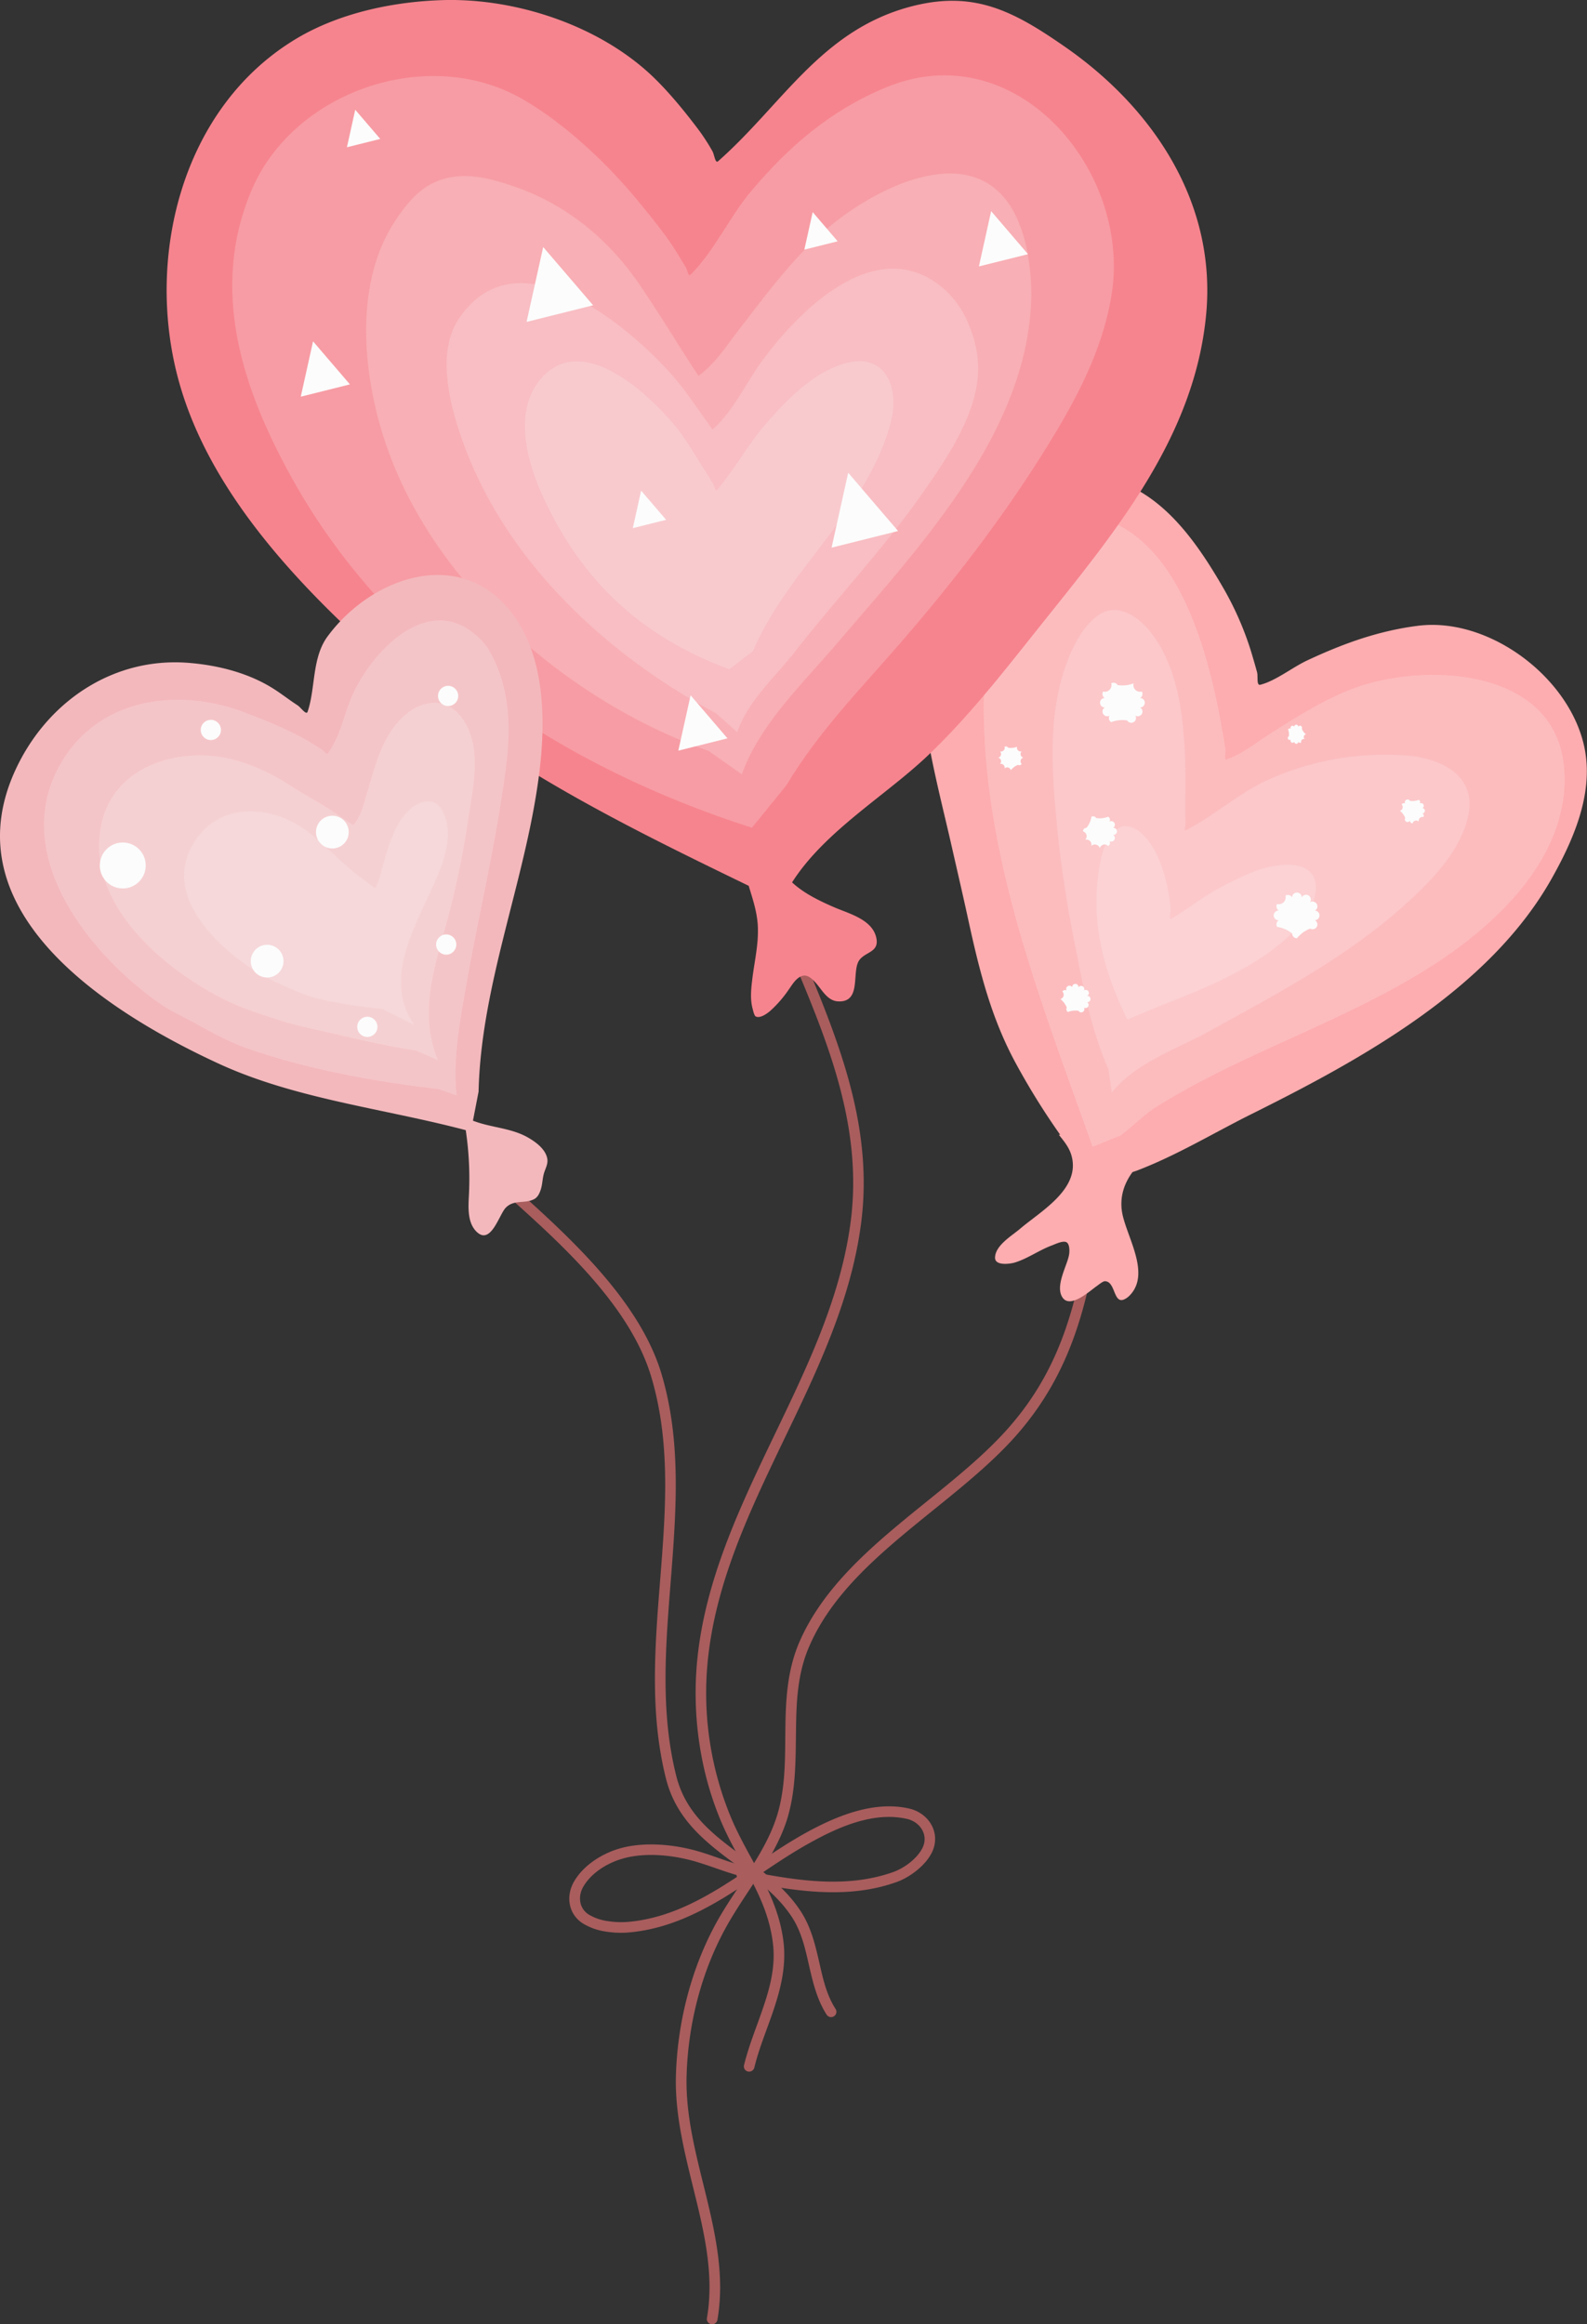 <svg xmlns="http://www.w3.org/2000/svg" width="737.65" height="1080" viewBox="0 0 737.65 1080"><rect x="0" y="0" width="737.65" height="1080" fill="#333333" stroke="none"/><g id="Слой_2" data-name="Слой 2"><g id="balloons_541532338"><g id="balloons_541532338-2" data-name="balloons_541532338"><path d="M231 551.29c26.16 23.43 61.26 53.53 71.72 88.54 8.94 30 6.77 61 4.3 92.18-2.52 31.73-5.28 63.58 2.56 94.6 4.2 16.49 15 26.54 26.86 35.64 11.3 8.61 23.59 16.32 31.64 28.56 4.39 6.74 6.12 14.39 7.85 22 1.87 8.17 3.75 16.28 8.29 23.37a2.46 2.46.0 0 0 3.41.74 2.44 2.44.0 0 0 .74-3.41c-4.25-6.6-5.88-14.19-7.61-21.8-1.87-8.17-3.85-16.36-8.58-23.59-8.3-12.72-21-20.84-32.73-29.78-11.06-8.44-21.18-17.64-25.08-32.94-7.7-30.48-4.88-61.8-2.42-93 2.47-31.77 4.64-63.41-4.49-94-10.71-35.84-46.4-66.83-73.15-90.8a2.47 2.47.0 0 0-3.31 3.67z" fill="#a95d5d" fill-rule="evenodd"/><path d="M363.9 434.62c18.17 43.57 38.21 86.23 31.25 134.89-5 35.31-20.83 67.43-36.28 99.6-15.65 32.67-30.95 65.39-34.7 101.4-2.72 26.12 1.18 53.62 11.79 77.72 8.3 18.81 20.59 33.28 23.25 54.42 1.29 9.9-.84 19.19-3.85 28.33-3.11 9.54-7.15 18.92-9.52 28.61a2.43 2.43.0 0 0 1.77 3 2.5 2.5.0 0 0 3-1.81c2.32-9.57 6.37-18.83 9.43-28.26 3.21-9.83 5.43-19.83 4.1-30.48-2.77-21.65-15.15-36.53-23.65-55.78A150.72 150.72.0 0 1 329.05 771c3.71-35.45 18.86-67.63 34.26-99.78C379 638.62 395 606 4e2 570.2c7.1-49.57-13.09-93.09-31.55-137.48a2.49 2.49.0 0 0-3.25-1.33A2.52 2.52.0 0 0 363.9 434.62z" fill="#a95d5d" fill-rule="evenodd"/><path d="M507.05 564.56c-5.77 37.76-12.59 70-38.6 99.29-14.56 16.4-34.06 30.51-52.17 45.73-18.52 15.55-35.54 32.25-44.73 53.46-5.72 13.28-6.36 27.1-6.51 41-.15 13.28.1 26.6-3.8 39.43-5.63 18.4-20 34.48-29 51.32-11.3 21.13-17.32 45.5-18.06 69.37-.6 19.57 4.68 38.59 9.28 57.54 4.49 18.4 8.34 36.73 5.13 55.46a2.43 2.43.0 0 0 2 2.85 2.48 2.48.0 0 0 2.87-2c3.35-19.41-.55-38.4-5.19-57.47-4.49-18.51-9.72-37.09-9.13-56.22.69-23.13 6.52-46.73 17.48-67.2 9.13-17.11 23.64-33.5 29.37-52.2 4-13.28 3.8-27.06 4-40.81.15-13.21.65-26.39 6.12-39 8.84-20.52 25.43-36.6 43.34-51.64 18.32-15.38 38-29.66 52.72-46.24C498.86 637 506 604.06 511.94 565.31a2.47 2.47.0 1 0-4.89-.75z" fill="#a95d5d" fill-rule="evenodd"/><path d="M349 867.89h-.1c-8.1-1.73-15.35-4.88-23.25-7.29-11.6-3.55-26.41-5.06-38.21-1.47-8.09 2.46-16.49 7.87-20.73 15.38-4.05 7.18-2.22 16 5.33 19.91a27.57 27.57.0 0 0 7.45 2.77A45.42 45.42.0 0 0 292 898c16.64-1.4 31.05-8.06 44.72-16.34 3.71-2.28 7.41-4.68 11.11-7.12 22.71 4.38 46.45 8 68.81.05 6.22-2.19 13.33-7.57 16.39-13.53 4.59-9-1.09-18.56-10.52-20.68-16.73-3.77-34.4 3.76-48.67 11.7C365.33 856.83 357.19 862.4 349 867.89zm-6.57 3.42c-6.17-1.78-12-4.12-18.21-6-10.76-3.29-24.44-4.8-35.35-1.48-7 2.11-14.21 6.64-17.87 13.09-2.61 4.7-1.63 10.53 3.31 13.1a22.81 22.81.0 0 0 6.12 2.31 40.72 40.72.0 0 0 11.21.76c15.89-1.33 29.56-7.75 42.6-15.64q4.14-2.55 8.29-5.26A2.53 2.53.0 0 1 342.38 871.31zm11.35-.68c20.34 3.77 41.37 6.34 61.31-.69 5.14-1.82 11.11-6.19 13.63-11.13 3.06-6-.94-12.2-7.21-13.61-15.55-3.51-31.89 3.81-45.17 11.2C368.54 860.69 361.14 865.66 353.73 870.63z" fill="#a95d5d" fill-rule="evenodd"/><path d="M492.75 527.26a332.59 332.59.0 0 1-21-33.9c-11.46-21.37-16.79-43.46-21.92-67-2.52-11.59-5.23-23.15-7.85-34.72-11.6-50.67-34.4-126.17 21.47-159.56A79.41 79.41.0 0 1 490 221.9c38.75-7 60.76 20.6 78 50.29a145.88 145.88.0 0 1 13.38 30.11c1 3.33 2 6.7 2.91 10.06.54 1.94-.39 6.32 1.53 5.83 7.16-1.82 14.86-8.05 21.67-11.25 16.78-7.86 33.17-13.81 51.58-16.15 34-4.3 72.62 25.56 77.85 59.12 3.21 20.38-5.93 41-15.7 58.37-29 51.5-88.6 84.07-139.69 109.5-17.77 8.86-34.46 19.06-53.07 26.17l-2.07.7c-3.75 5.13-5.88 11.14-4.94 18 1.53 11.12 13.87 28.91 3.61 39.35a8.32 8.32.0 0 1-2.27 1.68c-5.38 2.76-4.15-8.31-9.24-8.32-1 0-3.35 2-3.94 2.38-3.11 2.19-12.1 10.44-15.7 5.25s1.87-14.42 2.91-19.5c.35-1.52.54-5.28-1.09-6.23s-5.37.95-6.71 1.43c-6 2.2-11.3 6.15-17.37 8-2 .59-9.14 1.67-9.14-2.22.0-5.7 7.85-10.26 11.51-13.38 9.72-8.33 28.87-18.83 23.84-34.7-1.14-3.51-3.41-6.23-5.68-9.06z" fill="#fdadaf" fill-rule="evenodd"/><path d="M507.84 532.88c-23.2-65.5-50.4-133.14-50.59-203.67-.05-28.61 6.41-69.46 33.41-86.14 11.31-7 21.23-3.91 32 2.51 19.79 11.83 30.46 36.17 37 57.27a306.15 306.15.0 0 1 8.2 35.11c.64 3.51 1.28 7 1.72 10.54.2 1.46-.83 4.86.6 4.38 7.2-2.48 13.57-7.67 19.89-11.74 12-7.64 24.58-15.59 37.81-20.76 32.58-12.72 92.95-10.61 98.82 33.83a62.86 62.86.0 0 1-.79 21.1c-6.26 31.21-33.66 56.22-59.13 72.71C626 474.46 579.32 488.39 538.2 513.87c-6.27 3.89-11.5 9.34-17.38 13.78" fill="#fcfcfc" fill-opacity=".2" fill-rule="evenodd"/><path d="M515.2 496.82c-6.76-15.44-10.37-31.36-13.58-47.85-3.75-19.15-4.69-22.91-7.15-39.55-1.39-9.39-2.37-17.2-3.26-26.7-2.22-23.12-3.95-47.29 3-69.81 2.86-9.33 8-21.18 16.34-27.07s18.07.33 23.64 7.15c13.28 16.25 15.85 39.32 16.64 59.44.29 7.31.1 14.68.1 22 0 3.67.0 4.93.09 8.08.0 1.11-.83 3.84.15 3.33 13.68-7.07 25.47-18 39.74-24.13A132.59 132.59.0 0 1 652.67 351c16.68 1 34.26 9.16 29.62 28.71-3.61 15.45-15.95 28.49-27.25 38.87-27.69 25.5-60.42 42.62-93.15 60.7-14.46 8-34.3 14.62-45.11 28.45" fill="#fcfcfc" fill-opacity=".2" fill-rule="evenodd"/><path d="M524 473.77c-10.17-20.75-16.34-42-13.77-65.31.79-7.34 2.82-20.88 11-24.28 2.57-1.08 6.66.83 8.64 2.46 6.86 5.65 10.51 15.78 12.44 24.21a90.79 90.79.0 0 1 1.77 11c.15 1.69-1 6 .4 5.1 8.05-4.89 15.25-10.69 23.64-15 9.48-4.91 19.35-10.06 30.31-10.09 18.61-.08 14.56 17.52 5.93 27.6-15.7 18.31-42.8 29.31-65 37.85" fill="#fcfcfc" fill-opacity=".2" fill-rule="evenodd"/><path d="M498.37 458.77a1.46 1.46.0 1 1 2.91.0 1.48 1.48.0 0 1 2.56 1.47 1.46 1.46.0 1 1 1.44 2.53 1.47 1.47.0 1 1 0 2.93 1.46 1.46.0 0 1-1.44 2.54 1.48 1.48.0 0 1-.54 2 1.49 1.49.0 0 1-2-.54 9.35 9.35.0 0 0-4.89.54 1.4 1.4.0 0 1-.54-2 9.51 9.51.0 0 0-3-4 2.06 2.06.0 0 0 .93-3.47 1.49 1.49.0 0 1 2-.53 1.4 1.4.0 0 1 .54-2A1.44 1.44.0 0 1 498.37 458.77z" fill="#fcfcfc" fill-rule="evenodd"/><path d="M600.59 417a2.23 2.23.0 0 1 2.22-2.24 2.27 2.27.0 0 1 2.28 2.24 2.23 2.23.0 1 1 3.85 2.24 2.31 2.31.0 0 1 3.11.83 2.26 2.26.0 0 1-.84 3.06 2.25 2.25.0 0 1 0 4.49 2.28 2.28.0 0 1 .84 3.07 2.3 2.3.0 0 1-3.11.82 15.37 15.37.0 0 0-6.13 4.48 2.23 2.23.0 0 1-2.22-2.24 14.81 14.81.0 0 0-7-3.06 2.23 2.23.0 0 1 .84-3.07 2.25 2.25.0 1 1 0-4.49 2.22 2.22.0 0 1-.84-3.06 3.2 3.2.0 0 0 3.9-3.89A2.25 2.25.0 0 1 600.59 417z" fill="#fcfcfc" fill-rule="evenodd"/><path d="M655.34 372.13a8 8 0 0 0 4.14-.45 1.24 1.24.0 0 1 .45 1.69 1.22 1.22.0 0 1 1.68.45 1.24 1.24.0 0 1-.45 1.69 1.24 1.24.0 0 1 0 2.47 1.24 1.24.0 0 1 .45 1.69 1.75 1.75.0 0 0-2.13 2.14 1.74 1.74.0 0 0-2.91.79 1.23 1.23.0 0 1-1.23-1.24 1.25 1.25.0 0 1-2.18-1.23 8.09 8.09.0 0 0-2.46-3.39 1.75 1.75.0 0 0 .79-2.92 1.22 1.22.0 0 1 1.67-.45 1.25 1.25.0 0 1 2.18-1.24z" fill="#fcfcfc" fill-rule="evenodd"/><path d="M519.49 318.34a14.55 14.55.0 0 0 7.41-.8 3.15 3.15.0 0 0 3.85 3.82 2.21 2.21.0 0 1-.84 3 2.2 2.2.0 1 1 0 4.4 2.21 2.21.0 0 1 .84 3 2.23 2.23.0 0 1-3 .81 2.2 2.2.0 0 1-.84 3 2.23 2.23.0 0 1-3-.8 14.49 14.49.0 0 0-7.4.8 2.17 2.17.0 0 1-.79-3 2.21 2.21.0 0 1-2.22-3.82 2.2 2.2.0 0 1 0-4.4 2.23 2.23.0 0 1-.79-3 3.1 3.1.0 0 0 3.8-3.82A2.2 2.2.0 0 1 519.49 318.34z" fill="#fcfcfc" fill-rule="evenodd"/><path d="M509.52 380.13a10.81 10.81.0 0 0 5.58-.61 1.62 1.62.0 0 1 .59 2.26 1.66 1.66.0 0 1 2.27.61 1.62 1.62.0 0 1-.59 2.27 1.66 1.66.0 1 1 0 3.31 1.62 1.62.0 0 1 .59 2.26 1.64 1.64.0 0 1-2.27.61 1.62 1.62.0 0 1-.59 2.27 2.32 2.32.0 0 0-3.9 1.05 2.37 2.37.0 0 0-3.95-1.05 2.33 2.33.0 0 0-2.86-2.88 2.35 2.35.0 0 0-1-3.91 1.65 1.65.0 0 1 1.63-1.66 10.43 10.43.0 0 0 2.27-5.14A1.66 1.66.0 0 1 509.52 380.13z" fill="#fcfcfc" fill-rule="evenodd"/><path d="M468.6 347.45a8.07 8.07.0 0 0 4.15-.45 1.73 1.73.0 0 0 2.12 2.14 1.74 1.74.0 0 0 .79 2.91 1.74 1.74.0 0 0-.79 2.92 1.23 1.23.0 0 1-1.68.45 8.23 8.23.0 0 0-3.36 2.46 1.74 1.74.0 0 0-2.91-.78A1.73 1.73.0 0 0 464.8 355a1.75 1.75.0 0 0-.79-2.92 1.75 1.75.0 0 0 .79-2.91 1.73 1.73.0 0 0 2.12-2.14A1.24 1.24.0 0 1 468.6 347.45z" fill="#fcfcfc" fill-rule="evenodd"/><path d="M601.58 337.69a.93.93.0 0 1 .94-.94 1 1 0 0 1 .94.94.92.92.0 0 1 1.28-.34 1 1 0 0 1 .35 1.28A6 6 0 0 0 607 341.2a1.32 1.32.0 0 0-.59 2.22 1.34 1.34.0 0 0-1.63 1.63.92.92.0 0 1-1.28-.35 1 1 0 0 1-.94.94.93.93.0 0 1-.94-.94 1 1 0 0 1-1.28.35.91.91.0 0 1-.35-1.28 1 1 0 0 1-1.28-.35.91.91.0 0 1 .34-1.28 6.25 6.25.0 0 0-.34-3.17.94.94.0 0 1 1.28-.34.91.91.0 0 1 .35-1.28A.94.94.0 0 1 601.58 337.69z" fill="#fcfcfc" fill-rule="evenodd"/><path d="M348 411.62c-54.55-26.45-112-54.46-158.06-94.11-42.5-36.63-90.19-82.81-106.33-138.65-16.58-57.25.0-128.36 54-160.81 20-12 45-17.29 68.11-18 33.47-1 71.58 11.33 96.61 34.51 7.85 7.32 15.3 16.42 21.81 25a92.45 92.45.0 0 1 7 10.7c.89 1.55 1.29 5.86 2.62 4.68 29.57-26.06 47.44-60 88-71.46 30.46-8.57 49.17 1.5 73.75 18.62 40.67 28.41 69.8 72.17 65.16 123.54-5.23 57.61-42.7 102-77.35 145.4-16.59 20.8-33.17 42.18-52.52 60.49-19.65 18.52-47.64 34.91-62.64 58.5 5.38 5 12.34 8.41 19.3 11.44 6.81 3 18 5.66 19.84 14.3 1.53 6.87-5.23 6.42-8 10.56-3.55 5.4 1.29 19.47-9.67 19-5.33-.23-7.75-5.88-11-9.21-1.38-1.47-3.36-3.25-5.53-2.69-3 .76-4.89 4.18-6.51 6.44a54.72 54.72.0 0 1-8.59 9.88c-1.39 1.19-4.64 3.61-6.72 2.59-.69-.35-1.23-2.68-1.38-3.34-1.23-4.14-.84-8.87-.34-13.08 1-9 3.3-17.6 2.61-26.7C351.68 423.06 349.75 417.39 348 411.62z" fill="#f6848e" fill-rule="evenodd"/><path d="M349.49 384.64c-87.77-28.12-168.23-80.42-213.79-162.42-23.1-41.6-38.2-87.32-19-133.31 19.35-46.56 82.09-68.06 125.92-43 19.94 11.39 40 30.36 54.6 48.25 6.26 7.69 12.63 15.33 17.77 23.82 1.28 2.07 2.51 4.16 3.75 6.21.74 1.17 1.18 4.49 2.17 3.52 11.25-11.21 18-26.74 28.23-38.89 17.78-21.11 37.17-37.68 62.79-48.25 60-24.79 113.44 38 104.9 95.43-3.46 23-13.82 44.27-25.57 64C470.53 234.72 446 267 419.53 297.6c-18.9 21.92-39 42.16-53.95 67.25" fill="#fcfcfc" fill-opacity=".2" fill-rule="evenodd"/><path d="M329.45 349c-67.68-23.84-134-82-153.27-153-8-29.21-10.12-66.49 7.26-93 4.34-6.64 9.82-13.76 17-17.52 12.89-6.71 26.66-3 39.59 1.54 24.14 8.55 43.69 24.94 57.95 46.27 6.17 9.17 12.15 18.57 18 27.9l5.33 8.34c0 .06 3.36 5.09 3.36 5.07 7.65-5.45 12.73-13.57 18.36-20.86 12.59-16.25 25-33.32 40.68-46.88 22.41-19.46 69.35-43.9 88.06-7.39a68.11 68.11.0 0 1 6 19.1 101.58 101.58.0 0 1 1.33 25.11c-4.19 60.47-53 111.82-90.28 155.6-15.5 18.16-35.74 37.34-44 60.56" fill="#fcfcfc" fill-opacity=".2" fill-rule="evenodd"/><path d="M332.76 331.43C283.05 305 236.89 262.54 216.41 208.75c-6.57-17.33-14.46-43.9-3.06-60.78 25.57-37.84 72.36-1.34 93.59 20.42a142.21 142.21.0 0 1 15.5 18.86c.15.16 8.74 12.3 8.74 12.3 9.47-8.15 15.64-21.81 23-31.82 17.28-23.52 53.16-59.82 84-34a43.32 43.32.0 0 1 10.67 13.83 59.38 59.38.0 0 1 5.38 17.3C457.54 187 442.14 210 430.34 227c-18.31 26.56-40.92 50.34-60.81 75.82-9.23 11.84-21.82 22.79-26.85 37.41" fill="#fcfcfc" fill-opacity=".2" fill-rule="evenodd"/><path d="M339 311c-41-15.21-68.86-41.06-87-81.09-7.36-16.19-13.67-40.13.34-54.95 19.16-20.17 49 8 61.31 22.78 5.23 6.27 9.13 13.33 13.53 20.16 1.43 2.3 2.91 4.6 4.29 6.93.59 1 1 3.71 1.73 2.88 8.54-9.86 14.66-21.6 23.35-31.41 9.87-11.22 21.67-23.32 36.48-27.51 13.82-3.92 22.26 4.61 22.21 18.51A39.37 39.37.0 0 1 413.56 198C402.21 237.93 366 265 350 302.54" fill="#fcfcfc" fill-opacity=".2" fill-rule="evenodd"/><path d="M252.48 114.79l23.21 27.07-30.94 7.73z" fill="#fcfcfc" fill-rule="evenodd"/><path d="M394.25 219.68l23.2 27.07-30.93 7.74z" fill="#fcfcfc" fill-rule="evenodd"/><path d="M460.69 98.11l17.13 20L455 123.81z" fill="#fcfcfc" fill-rule="evenodd"/><path d="M321 323.1l17.14 20-22.85 5.71z" fill="#fcfcfc" fill-rule="evenodd"/><path d="M145.51 158.62l17.14 20-22.85 5.71z" fill="#fcfcfc" fill-rule="evenodd"/><path d="M165.12 51l11.62 13.56-15.49 3.87z" fill="#fcfcfc" fill-rule="evenodd"/><path d="M298 228l11.62 13.55-15.49 3.87z" fill="#fcfcfc" fill-rule="evenodd"/><path d="M377.74 98.57l11.62 13.56L373.87 116z" fill="#fcfcfc" fill-rule="evenodd"/><path d="M216.48 525.17c-38-10.06-79.23-14.47-114.92-30.95-52.42-24.21-127.5-72-92.65-140C24.06 324.67 53.68 305.4 87.44 308c13.87 1.08 28.39 4.74 40.14 12.34 3.65 2.35 7 5 10.71 7.39 1.53 1 4.09 4.79 4.69 3 3.75-11.05 1.92-25 9.28-35 21.42-29 64.61-42.72 87.81-7.87 13.82 20.84 13.48 50.07 10.27 73.77-6.57 48.78-26.76 96.16-27.89 145.62l-2.62 13.51c8.44 3.32 18 3.3 26 8.07 3.4 2 7.55 5.12 8.49 9.26.64 2.8-1 5.08-1.63 7.66s-.59 5-1.48 7.42c-.55 1.57-1.39 3.3-3 4.08-4.44 2.26-9.33.0-13.17 4-3 3.08-6.82 17.31-13.33 11.3-5.09-4.74-3.85-13.17-3.66-19.37A151.72 151.72.0 0 0 216.48 525.17z" fill="#f3b8bc" fill-rule="evenodd"/><path d="M203.77 506.06c-29.42-3.37-60.22-9-88.26-18.67-8.83-3.07-16.88-7.48-25-12-5.33-2.92-11.36-5.59-16.34-9.11C40.73 442.76 3.76 396.16 28.54 354.22c17.57-29.75 53.9-34.89 84.41-23.43 9.47 3.56 19 7.34 28 12.22 3 1.64 5.82 3.52 8.73 5.32.89.57 2.08 2.52 2.72 1.66 5.43-7.26 7.4-17.43 10.86-25.73 8.64-20.61 35-49.1 57.8-29.24a29.16 29.16.0 0 1 6.07 6.75c13.53 23.62 9.38 48 5.28 73.59-4.34 27.08-10.61 53.9-15.4 80.92-2.91 16.58-6.71 35.65-4.74 52.78" fill="#fcfcfc" fill-opacity=".2" fill-rule="evenodd"/><path d="M193.26 488.16c-12.44-1.84-24.53-4.65-36.83-7.49-9.28-2.17-18.75-4-27.84-7-7.6-2.49-15.59-4.95-22.8-8.44-29.42-14.22-67.38-46-58.45-83.29 5.93-24.63 32.14-33.83 55.39-30.17 10.66 1.68 22.41 6.88 31.44 12.74 7.41 4.83 15.35 8.93 22.66 13.91.39.27 7.16 5.23 7.5 4.81 3.06-3.44 4.35-8.46 5.63-12.71 4.2-13.56 7.11-28.68 18.51-38.43 8.15-7 18.91-8 25.77.89 10.51 13.51 5.58 33 3.35 48.25A408.6 408.6.0 0 1 207 431c-5.92 21.42-11.9 40.73-3.45 61.65" fill="#fcfcfc" fill-opacity=".2" fill-rule="evenodd"/><path d="M177.56 468.8a237 237 0 0 1-28.33-4.4c-6.86-1.56-13.13-4.42-19.45-7.34a91.51 91.51.0 0 1-13.18-7.12c-16.29-11.12-38.75-32.43-28.38-54.76s36.18-22.42 54.24-9.17c8.69 6.38 15.9 14.8 24.59 21.3.44.35 7.3 5.43 7.3 5.42 2-3.17 2.77-7.63 3.76-11.08 2.81-9.45 5.42-19.65 13.27-26.24 3.66-3.06 9.92-4.75 13.23-.16 6.67 9.26 2.62 22.5-1.33 31.91-8.79 20.92-26.21 47.08-10.71 69.13" fill="#fcfcfc" fill-opacity=".2" fill-rule="evenodd"/><circle cx="57.07" cy="402.21" r="10.68" transform="translate(-345.84 454.11) rotate(-89.27)" fill="#fcfcfc"/><circle cx="154.48" cy="386.66" r="7.61" fill="#fcfcfc"/><circle cx="124.13" cy="446.64" r="7.61" transform="translate(-8.9 2.57) rotate(-1.15)" fill="#fcfcfc"/><circle cx="208.29" cy="323.39" r="4.7" fill="#fcfcfc"/><circle cx="98.02" cy="339.18" r="4.7" transform="translate(-9.92 3.03) rotate(-1.68)" fill="#fcfcfc"/><circle cx="207.4" cy="438.89" r="4.7" transform="translate(-236.8 634.68) rotate(-88.49)" fill="#fcfcfc"/><circle cx="170.73" cy="477.17" r="4.7" transform="translate(-14.81 5.56) rotate(-1.79)" fill="#fcfcfc"/></g></g></g></svg>